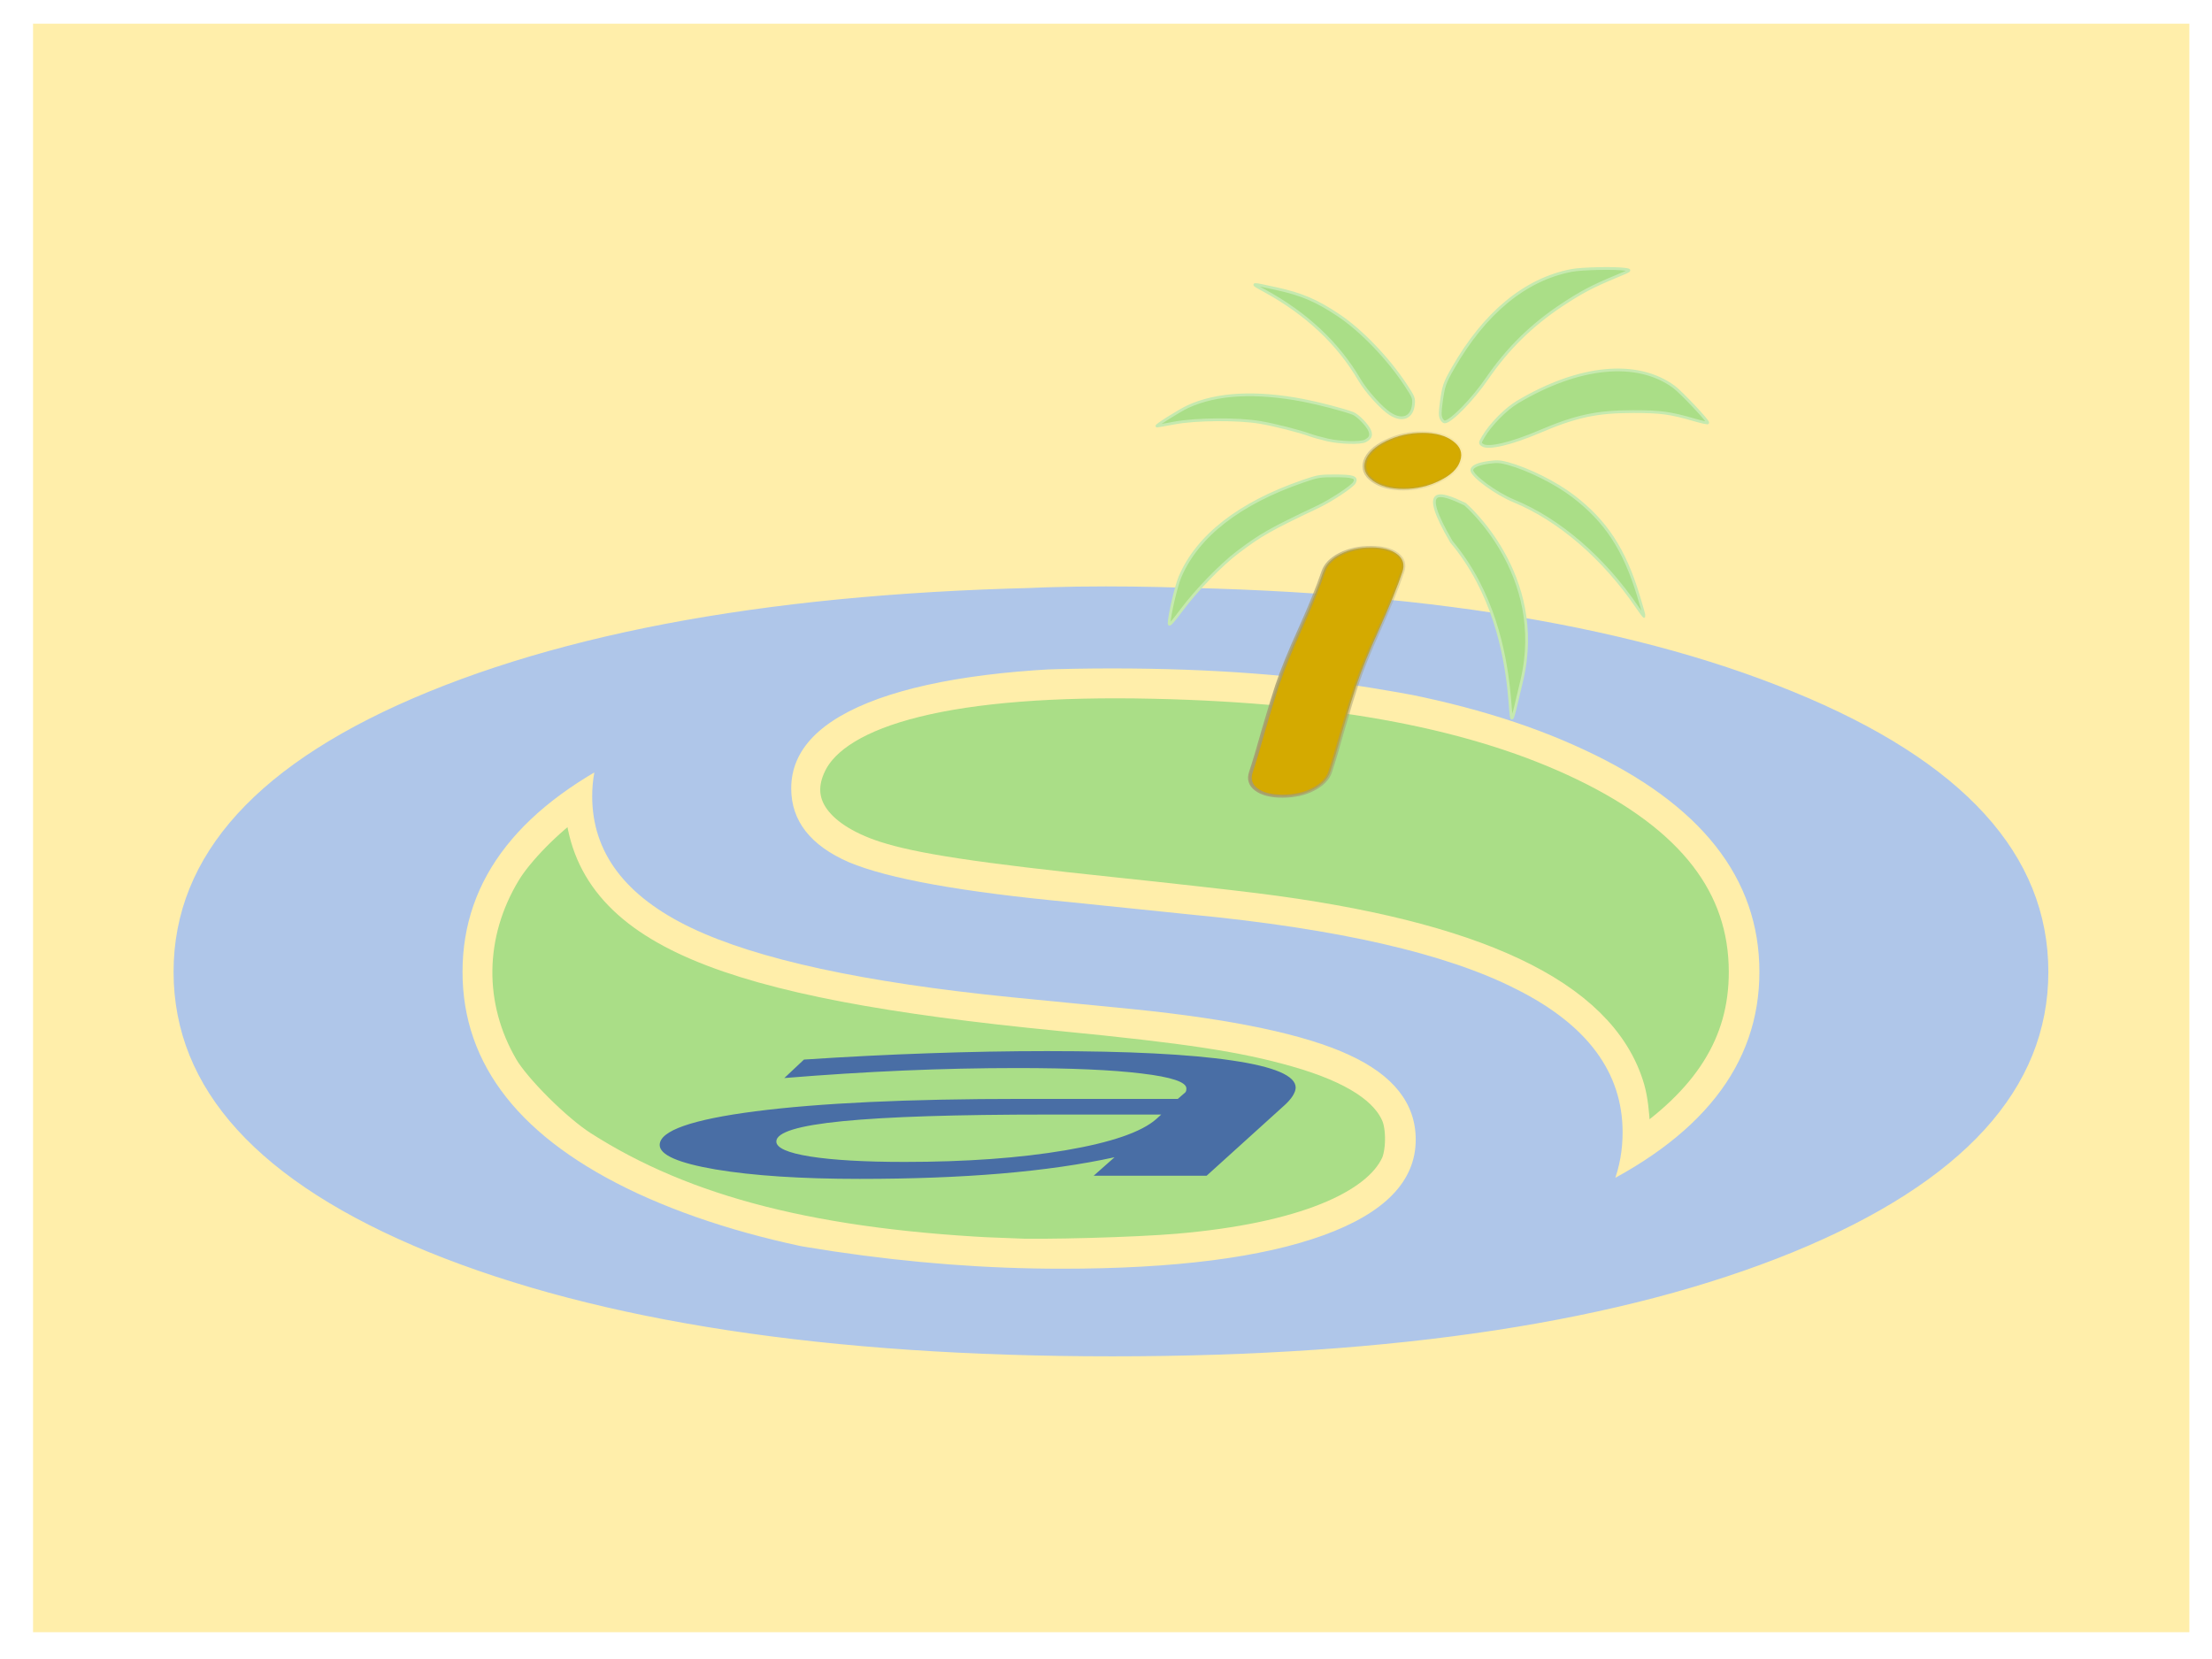 <?xml version="1.0" encoding="UTF-8" standalone="no"?>
<!-- Created with Inkscape (http://www.inkscape.org/) -->

<svg
   xmlns:dc="http://purl.org/dc/elements/1.1/"
   xmlns:cc="http://creativecommons.org/ns#"
   xmlns:rdf="http://www.w3.org/1999/02/22-rdf-syntax-ns#"
   xmlns:svg="http://www.w3.org/2000/svg"
   xmlns="http://www.w3.org/2000/svg"
   xmlns:xlink="http://www.w3.org/1999/xlink"
   xmlns:sodipodi="http://sodipodi.sourceforge.net/DTD/sodipodi-0.dtd"
   xmlns:inkscape="http://www.inkscape.org/namespaces/inkscape"
   width="800px"
   height="600px"
   id="svg3499"
   version="1.1"
   inkscape:version="0.48.3.1 r9886"
   sodipodi:docname="disegno.svg">
  <defs
     id="defs3501">
    <linearGradient
       inkscape:collect="always"
       xlink:href="#linearGradient4132-6-9"
       id="linearGradient4138-5-0"
       x1="94.33"
       y1="90.62"
       x2="150.493"
       y2="90.62"
       gradientUnits="userSpaceOnUse" />
    <linearGradient
       inkscape:collect="always"
       id="linearGradient4132-6-9">
      <stop
         style="stop-color:#a59c70;stop-opacity:1;"
         offset="0"
         id="stop4134-5-9" />
      <stop
         style="stop-color:#a59c70;stop-opacity:0;"
         offset="1"
         id="stop4136-3-6" />
    </linearGradient>
    <filter
       color-interpolation-filters="sRGB"
       inkscape:collect="always"
       id="filter4128-5-7">
      <feGaussianBlur
         inkscape:collect="always"
         stdDeviation="0.922"
         id="feGaussianBlur4130-0-5" />
    </filter>
    <linearGradient
       y2="90.62"
       x2="150.493"
       y1="90.62"
       x1="94.33"
       gradientTransform="matrix(1.406,0,0,1.037,282.735,86.642)"
       gradientUnits="userSpaceOnUse"
       id="linearGradient3466"
       xlink:href="#linearGradient4132-6-9"
       inkscape:collect="always" />
    <filter
       color-interpolation-filters="sRGB"
       inkscape:collect="always"
       id="filter4455-1">
      <feGaussianBlur
         inkscape:collect="always"
         stdDeviation="0.362"
         id="feGaussianBlur4457-2" />
    </filter>
    <filter
       color-interpolation-filters="sRGB"
       inkscape:collect="always"
       id="filter4051-8">
      <feGaussianBlur
         inkscape:collect="always"
         stdDeviation="0.289"
         id="feGaussianBlur4053-0" />
    </filter>
    <filter
       color-interpolation-filters="sRGB"
       inkscape:collect="always"
       id="filter4027-0">
      <feGaussianBlur
         inkscape:collect="always"
         stdDeviation="1.327"
         id="feGaussianBlur4029-4" />
    </filter>
    <filter
       color-interpolation-filters="sRGB"
       inkscape:collect="always"
       id="filter4031-1">
      <feGaussianBlur
         inkscape:collect="always"
         stdDeviation="1.3"
         id="feGaussianBlur4033-4" />
    </filter>
    <filter
       color-interpolation-filters="sRGB"
       inkscape:collect="always"
       id="filter4035-7-7">
      <feGaussianBlur
         inkscape:collect="always"
         stdDeviation="2.391"
         id="feGaussianBlur4037-8-5" />
    </filter>
    <linearGradient
       inkscape:collect="always"
       xlink:href="#linearGradient4132-6-9"
       id="linearGradient3765"
       gradientUnits="userSpaceOnUse"
       gradientTransform="matrix(1.406,0,0,1.037,282.735,86.642)"
       x1="94.33"
       y1="90.62"
       x2="150.493"
       y2="90.62" />
    <filter
       inkscape:collect="always"
       id="filter3798">
      <feGaussianBlur
         inkscape:collect="always"
         stdDeviation="3.399"
         id="feGaussianBlur3800" />
    </filter>
  </defs>
  <sodipodi:namedview
     id="base"
     pagecolor="#ffffff"
     bordercolor="#666666"
     borderopacity="1.0"
     inkscape:pageopacity="0.0"
     inkscape:pageshadow="2"
     inkscape:zoom="0.88333333"
     inkscape:cx="270.29787"
     inkscape:cy="300"
     inkscape:current-layer="layer2"
     inkscape:document-units="px"
     showgrid="false"
     inkscape:window-width="1366"
     inkscape:window-height="711"
     inkscape:window-x="0"
     inkscape:window-y="27"
     inkscape:window-maximized="1" />
  <g
     inkscape:groupmode="layer"
     id="layer2"
     inkscape:label="Sfondo"
     sodipodi:insensitive="true"
     style="display:inline">
    <rect
       style="fill:#ffeeaa;fill-opacity:1;stroke:#ffeeaa;stroke-width:1;stroke-linecap:butt;stroke-linejoin:miter;stroke-miterlimit:4;stroke-opacity:1;stroke-dasharray:none;filter:url(#filter3798)"
       id="rect3012"
       width="778.868"
       height="580.755"
       x="12.453"
       y="9.057" />
  </g>
  <g
     id="layer1"
     inkscape:label="Immagine"
     inkscape:groupmode="layer"
     style="display:inline"
     sodipodi:insensitive="true">
    <path
       style="fill:#aade87;fill-opacity:1;stroke:#ffeeaa;stroke-width:20;stroke-miterlimit:4;stroke-opacity:1;stroke-dasharray:none;filter:url(#filter4027-0)"
       d="m 586.033,421.129 c 1.388,-6.322 0.87,-19.745 -1.013,-26.223 -9.145,-31.458 -53.042,-52.138 -131.457,-61.931 -9.962,-1.244 -32.887,-3.81 -50.943,-5.703 -50.589,-5.302 -73.011,-8.708 -87.17,-13.244 -24.219,-7.759 -34.232,-23.119 -25.93,-39.779 11.129,-22.334 55.003,-33.158 127.817,-31.533 67.055,1.496 118.293,11.32 157.358,30.17 40.53,19.557 60.483,45.438 60.547,78.537 0.053,27.672 -13.854,49.8 -43.391,69.039 l -6.618,4.31 0.8,-3.643 0,0 z"
       id="path3027"
       inkscape:connector-curvature="0" />
    <path
       style="fill:#aade87;fill-opacity:1;stroke:#ffeeaa;stroke-width:20;stroke-miterlimit:4;stroke-opacity:1;stroke-dasharray:none;filter:url(#filter4031-1)"
       d="m 364.695,457.866 c -70.05,-2.981 -118.397,-15.239 -156.547,-39.692 -9.772,-6.264 -25.087,-21.525 -29.976,-29.872 -13.797,-23.552 -13.44,-51.441 0.962,-75.205 4.971,-8.203 16.191,-19.605 26.249,-26.676 l 8.179,-5.75 0.662,9.986 c 2.745,41.397 47.236,60.337 169.715,72.249 46.151,4.488 66.601,7.614 86.038,13.15 21.801,6.209 34.64,14.596 39.256,25.645 2.373,5.68 2.207,15.974 -0.346,21.363 -8.295,17.512 -37.606,29.269 -82.515,33.098 -15.421,1.315 -49.015,2.243 -61.679,1.704 l 0,0 z"
       id="path3025"
       inkscape:connector-curvature="0" />
    <g
       transform="matrix(1.411,0,0,0.709,6.355,85.228)"
       style="font-size:514.651px;font-style:normal;font-variant:normal;font-weight:normal;font-stretch:normal;line-height:125%;letter-spacing:0px;word-spacing:0px;fill:#afc6e9;fill-opacity:1;stroke:none;filter:url(#filter4035-7-7);font-family:DejaVu Sans;-inkscape-font-specification:DejaVu Sans"
       id="text3003">
      <path
         id="path3012"
         d="m 388.779,198.024 0,49.505 c -19.266,-9.214 -37.443,-16.083 -54.531,-20.606 -17.088,-4.523 -33.59,-6.785 -49.505,-6.785 -27.643,3.4e-4 -49.003,5.361 -64.08,16.083 -14.91,10.722 -22.365,25.967 -22.365,45.736 -9e-5,16.586 4.942,29.15 14.826,37.694 10.052,8.377 28.983,15.162 56.793,20.355 l 30.658,6.282 c 37.861,7.204 65.755,19.936 83.681,38.197 18.093,18.093 27.14,42.385 27.14,72.875 -3e-4,36.354 -12.23,63.913 -36.689,82.676 -24.292,18.763 -59.976,28.145 -107.052,28.145 -17.758,-10e-6 -36.689,-2.01 -56.793,-6.031 -19.936,-4.021 -40.626,-9.968 -62.07,-17.842 l 0,-52.269 c 20.606,11.56 40.793,20.271 60.562,26.135 19.768,5.864 39.202,8.795 58.3,8.795 28.982,3e-5 51.348,-5.696 67.096,-17.088 15.748,-11.392 23.621,-27.642 23.622,-48.751 -2.5e-4,-18.428 -5.696,-32.836 -17.088,-43.223 -11.225,-10.387 -29.737,-18.177 -55.536,-23.37 l -30.909,-6.031 c -37.862,-7.539 -65.253,-19.349 -82.173,-35.433 -16.921,-16.083 -25.381,-38.448 -25.381,-67.096 -4e-5,-33.171 11.643,-59.305 34.93,-78.404 23.454,-19.098 55.703,-28.647 96.748,-28.648 17.59,3.8e-4 35.516,1.592 53.777,4.775 18.261,3.183 36.94,7.958 56.039,14.324 m -108.175,22.738 c -50.998,3.4e-4 -91.564,13.851 -121.699,41.55 -29.903,27.701 -44.855,65.451 -44.855,113.25 -1.1e-4,47.631 14.951,85.297 44.855,112.997 30.135,27.7 70.701,41.551 121.699,41.55 50.997,3e-5 91.332,-13.85 121.004,-41.55 29.903,-27.7 44.854,-65.366 44.855,-112.997 -4.4e-4,-47.8 -14.952,-85.55 -44.855,-113.25 -29.672,-27.7 -70.006,-41.55 -121.004,-41.55 m 0,-41.55 c 72.787,3.8e-4 130.971,17.82 174.552,53.458 43.579,35.47 65.369,83.101 65.37,142.893 -5.3e-4,59.623 -21.79,107.254 -65.37,142.893 -43.58,35.47 -101.764,53.205 -174.552,53.205 -73.02,-10e-6 -131.435,-17.735 -175.247,-53.205 -43.58,-35.47 -65.37,-83.101 -65.37,-142.893 -3.9e-5,-59.792 21.79,-107.423 65.37,-142.893 43.812,-35.638 102.227,-53.458 175.247,-53.458"
         inkscape:connector-curvature="0" />
    </g>
    <g
       style="font-size:40px;font-style:oblique;font-variant:normal;font-weight:normal;font-stretch:normal;line-height:125%;letter-spacing:0px;word-spacing:0px;fill:#496ea5;fill-opacity:1;stroke:none;filter:url(#filter4051-8);font-family:DejaVu Sans;-inkscape-font-specification:DejaVu Sans Oblique"
       id="text3151"
       transform="matrix(11.367,0,0,2.012,-1414.349,347.776)">
      <path
         id="path3156"
         d="m 165.258,26.01 -2.441,12.48 -3.594,0 0.664,-3.32 c -1.055,1.302 -2.259,2.279 -3.613,2.93 -1.341,0.638 -2.839,0.957 -4.492,0.957 -1.862,-10e-7 -3.392,-0.566 -4.59,-1.699 -1.185,-1.146 -1.777,-2.611 -1.777,-4.395 0,-2.552 1.016,-4.57 3.047,-6.055 2.044,-1.484 4.857,-2.227 8.438,-2.227 l 5,0 0.195,-0.957 c 0.026,-0.104 0.046,-0.215 0.059,-0.332 0.013,-0.13 0.019,-0.326 0.019,-0.586 -2e-5,-1.159 -0.475,-2.057 -1.426,-2.695 -0.938,-0.651 -2.259,-0.977 -3.965,-0.977 -1.172,1.9e-5 -2.376,0.15 -3.613,0.449 -1.224,0.299 -2.487,0.749 -3.789,1.348 l 0.625,-3.32 c 1.354,-0.508 2.676,-0.885 3.965,-1.133 1.302,-0.26 2.559,-0.391 3.77,-0.391 2.578,2.2e-5 4.538,0.56 5.879,1.68 1.354,1.12 2.031,2.747 2.031,4.883 -2e-5,0.43 -0.033,0.938 -0.098,1.523 -0.065,0.573 -0.163,1.185 -0.293,1.836 m -3.887,1.484 -3.594,0 c -2.943,10e-6 -5.124,0.397 -6.543,1.191 -1.406,0.781 -2.109,1.999 -2.109,3.652 -1e-5,1.146 0.358,2.044 1.074,2.695 0.729,0.651 1.732,0.977 3.008,0.977 1.953,2e-6 3.659,-0.697 5.117,-2.09 1.458,-1.406 2.422,-3.281 2.891,-5.625 l 0.156,-0.801"
         inkscape:connector-curvature="0"
         style="fill:#496ea5;fill-opacity:1" />
    </g>
    <path
       id="path4395"
       style="fill:#aade87;fill-opacity:1;stroke:#c6e9af;stroke-width:1;stroke-linecap:butt;stroke-linejoin:miter;stroke-miterlimit:4;stroke-opacity:1;stroke-dasharray:none;filter:url(#filter4455-1)"
       d="m 422.826,225.527 c 0.028,-2.829 2.534,-13.592 3.927,-16.865 6.325,-14.863 21.514,-26.682 44.459,-34.594 5.38,-1.855 6.053,-1.97 11.562,-1.97 6.647,0 8.107,0.505 7.069,2.447 -0.744,1.391 -8.434,6.482 -13.207,8.744 -17.241,8.172 -20.653,10.106 -29.061,16.476 -5.976,4.527 -14.963,13.782 -20.16,20.762 -3.386,4.548 -4.598,5.868 -4.589,5 z m 57.238,-66.433 c -2.2,-0.506 -5.013,-1.288 -6.25,-1.737 -3.95,-1.435 -12.583,-3.627 -18,-4.571 -7.91,-1.378 -23.244,-1.275 -31.102,0.207 -3.218,0.607 -6.031,1.1 -6.25,1.095 -0.782,-0.018 8.159,-5.646 11.188,-7.043 10.376,-4.784 24.547,-5.543 41.756,-2.238 5.601,1.076 14.64,3.445 17.918,4.697 1.718,0.656 5.222,4.239 6.013,6.149 0.744,1.796 0.313,2.842 -1.572,3.812 -1.748,0.899 -9.033,0.702 -13.701,-0.372 z m 22.723,-9.408 c -3.105,-1.972 -8.659,-8.126 -11.115,-12.316 -7.758,-13.231 -19.198,-23.96 -34.398,-32.26 -5.176,-2.826 -5.24,-2.816 4.433,-0.693 9.079,1.993 14.519,4.324 22.412,9.603 8.252,5.52 17.939,15.601 24.335,25.327 2.774,4.218 2.945,4.65 2.732,6.891 -0.456,4.79 -3.996,6.243 -8.398,3.447 l 0,0 z m 18.429,1.645 c -0.437,-0.959 -0.434,-2.326 0.01,-5.625 0.818,-6.076 1.209,-7.233 4.225,-12.501 11.488,-20.067 26.117,-32.142 42.864,-35.382 3.832,-0.741 16.088,-0.989 19.668,-0.398 1.907,0.315 1.885,0.331 -3.75,2.67 -8.272,3.434 -12.414,5.623 -19.418,10.261 -10.909,7.225 -19.6,15.771 -26.977,26.528 -5.204,7.588 -13.145,15.713 -15.359,15.713 -0.377,0 -0.945,-0.57 -1.263,-1.267 z m 14.886,9.618 c -0.94,-0.699 -0.93,-0.77 0.393,-3.028 2.577,-4.397 8.106,-10.006 12.356,-12.534 22.218,-13.216 43.225,-15.257 56.527,-5.493 2.669,1.959 12.695,12.612 12.27,13.037 -0.144,0.144 -2.246,-0.313 -4.672,-1.016 -9.004,-2.607 -12.307,-3.057 -22.411,-3.057 -13.026,0 -20.651,1.636 -33.769,7.247 -10.249,4.384 -18.664,6.354 -20.694,4.844 l 0,0 z m 55.924,58.53 c -12.07,-17.718 -28.128,-31.538 -44.495,-38.293 -6.465,-2.669 -15.216,-9.075 -15.216,-11.139 0,-1.293 2.232,-2.304 6.287,-2.849 2.854,-0.383 4.05,-0.303 6.805,0.46 7.451,2.062 17.243,6.963 23.56,11.791 11.801,9.019 18.457,19.155 23.554,35.866 1.252,4.107 2.207,7.537 2.122,7.622 -0.085,0.085 -1.263,-1.471 -2.616,-3.458 z m -67.119,-23.564 c 30.549,36.29 16.265,88.891 25.455,50.284 9.19,-38.607 -20.511,-63.867 -20.511,-63.867 -9.104,-4.281 -16.991,-7.124 -4.944,13.583 z"
       inkscape:connector-curvature="0" />
    <g
       transform="matrix(1.11,0,0,0.901,-14.588,59.513)"
       style="font-size:191.638px;font-style:italic;font-variant:normal;font-weight:normal;font-stretch:normal;text-align:start;line-height:125%;letter-spacing:0px;word-spacing:0px;writing-mode:lr-tb;text-anchor:start;fill:#d4aa00;fill-opacity:1;stroke:url(#linearGradient4138-5-0);stroke-opacity:1;filter:url(#filter4128-5-7);font-family:Comic Sans MS;-inkscape-font-specification:Comic Sans MS Italic"
       id="text4112-1">
      <path
         inkscape:connector-curvature="0"
         id="path4141-1"
         style="stroke:url(#linearGradient3765);stroke-width:1.208"
         d="m 470.474,130.203 c -4.211,1.2e-4 -7.545,-1.1 -10.001,-3.299 -2.456,-2.199 -3.29,-4.851 -2.5,-7.957 0.877,-3.105 3.158,-5.757 6.843,-7.957 3.684,-2.199 7.632,-3.299 11.843,-3.299 4.211,1.4e-4 7.501,1.1 9.869,3.299 2.456,2.2 3.246,4.852 2.369,7.957 -0.79,3.105 -3.027,5.757 -6.711,7.957 -3.597,2.2 -7.501,3.299 -11.712,3.299 m -15.396,78.79 c -1.053,3.881 -2.5,9.703 -4.342,17.466 -1.755,7.698 -3.158,13.487 -4.211,17.369 -0.79,2.846 -2.632,5.175 -5.527,6.986 -2.807,1.811 -6.141,2.717 -10.001,2.717 -3.772,0 -6.623,-0.906 -8.553,-2.717 -1.93,-1.811 -2.5,-4.14 -1.711,-6.986 1.053,-3.881 2.456,-9.671 4.211,-17.369 1.842,-7.763 3.29,-13.584 4.342,-17.466 1.667,-6.081 4.167,-13.649 7.501,-22.705 3.334,-9.121 5.834,-16.722 7.501,-22.802 0.789,-2.911 2.632,-5.272 5.527,-7.083 2.895,-1.811 6.229,-2.717 10.001,-2.717 3.772,1e-4 6.623,0.906 8.553,2.717 1.93,1.811 2.5,4.172 1.711,7.083 -1.667,6.081 -4.167,13.682 -7.501,22.802 -3.334,9.056 -5.834,16.625 -7.501,22.705" />
    </g>
  </g>
</svg>
